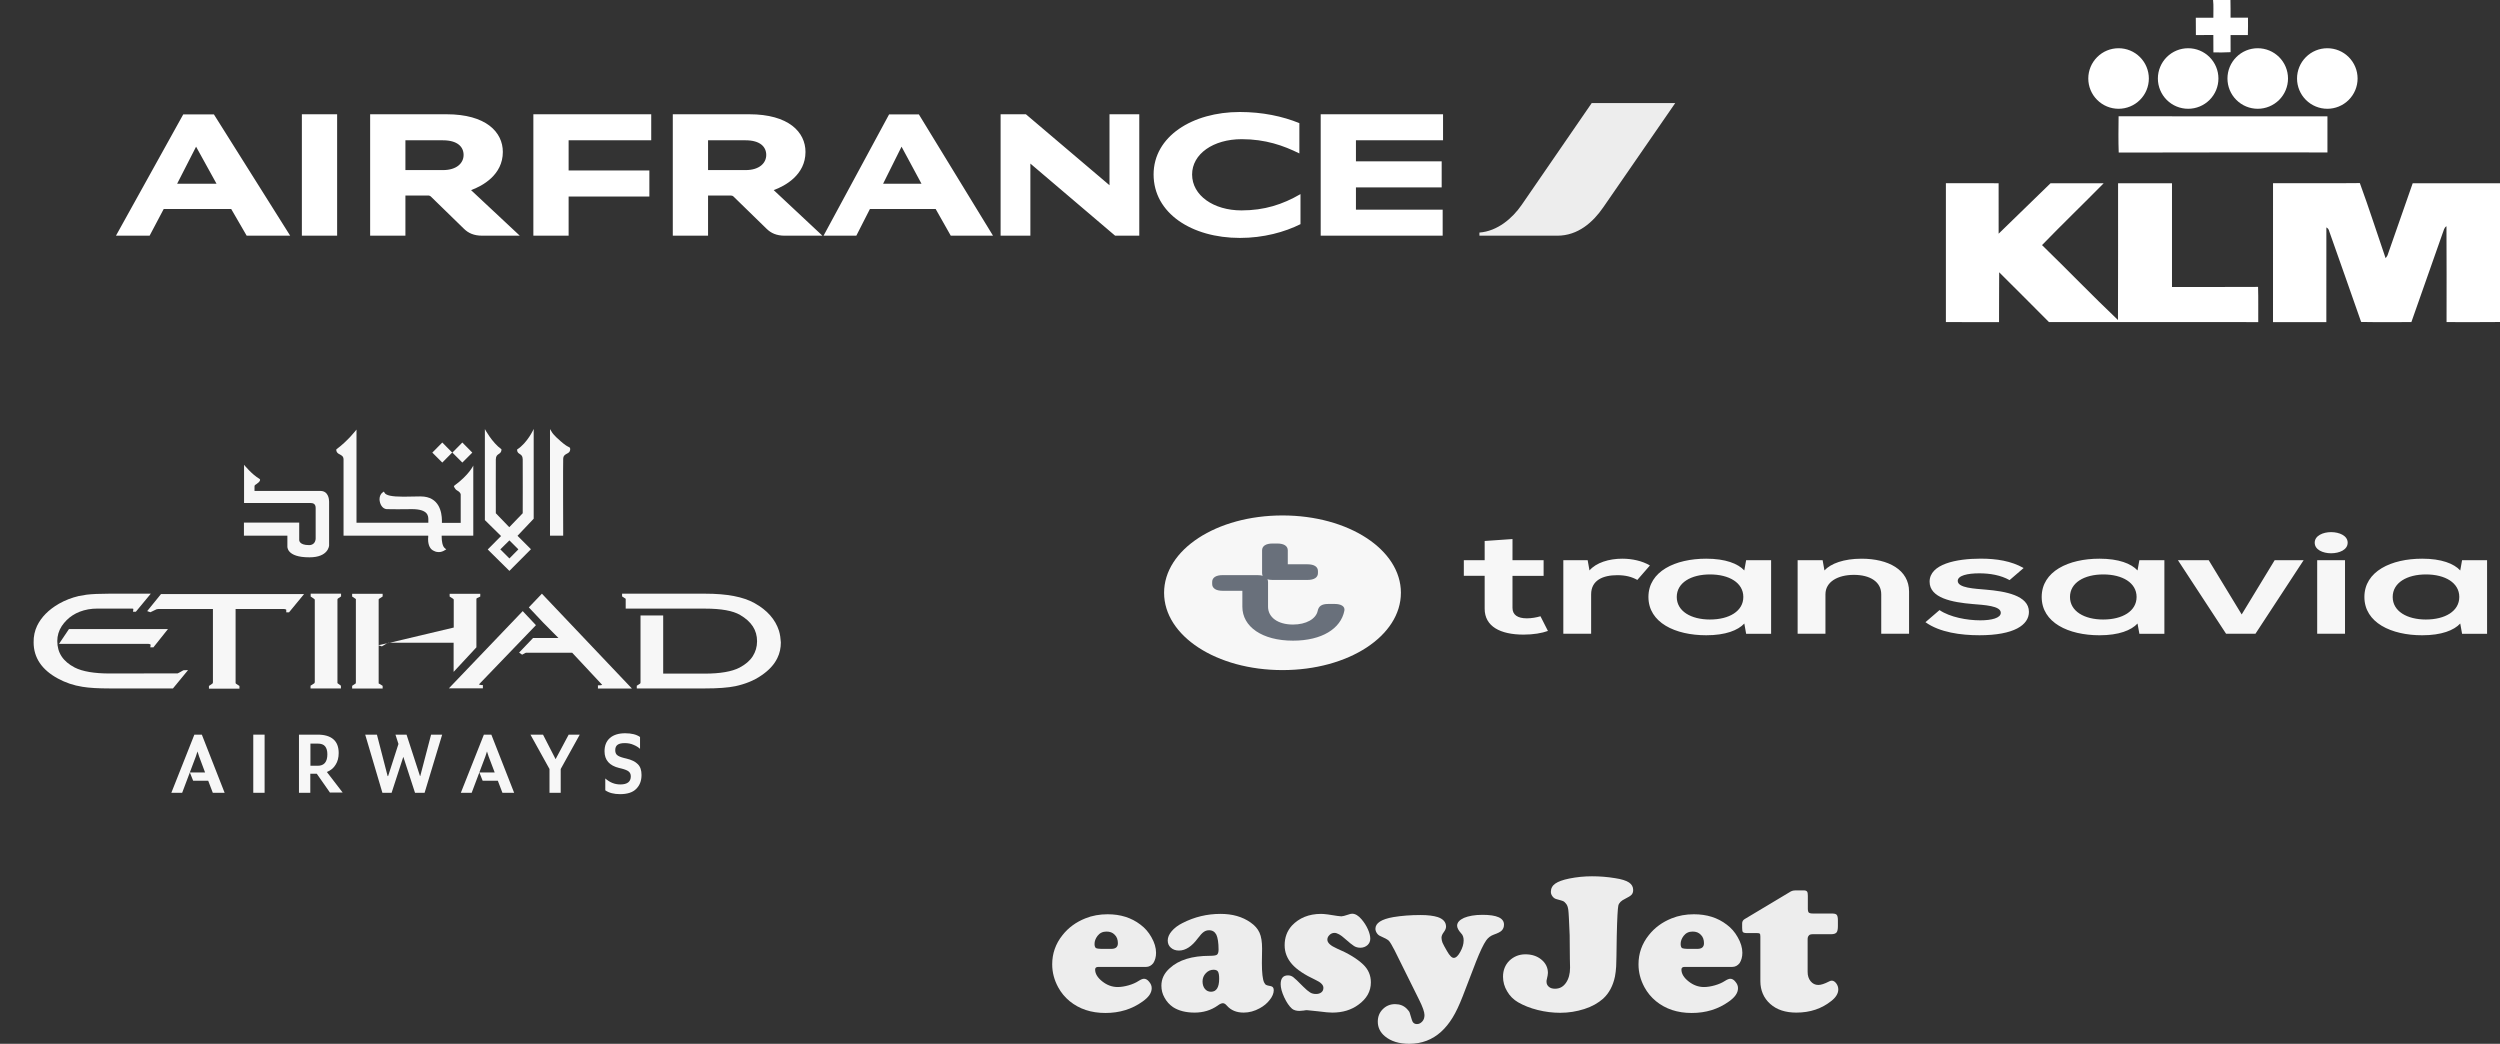 <svg width="194" height="81" viewBox="0 0 194 81" fill="none" xmlns="http://www.w3.org/2000/svg">
<rect x="0" y="0" width="194" height="81" fill="#333333" stroke="none"/>
<path d="M108.711 46C108.711 42.658 104.651 39.999 99.522 39.999C94.392 39.999 90.333 42.658 90.333 46.001C90.333 49.343 94.393 51.999 99.522 51.999C104.652 52 108.71 49.343 108.71 46.001L108.712 46H108.711Z" fill="#F7F7F7"/>
<path d="M103.584 46.867H103.067C102.55 46.867 102.33 47.047 102.255 47.395C102.125 48.033 101.351 48.465 100.335 48.465C99.155 48.465 98.4 47.9 98.4 47.081V45.159C98.4 45.082 98.382 45.014 98.354 44.954C98.464 44.986 98.597 45.003 98.749 45.003H101.461C101.979 45.003 102.273 44.81 102.273 44.474V44.318C102.273 43.981 101.979 43.789 101.461 43.789H99.932V42.706C99.932 42.37 99.635 42.177 99.12 42.177H98.749C98.234 42.177 97.938 42.37 97.938 42.706V44.474C97.938 44.55 97.953 44.618 97.984 44.679C97.873 44.647 97.74 44.63 97.588 44.63H94.876C94.359 44.63 94.064 44.822 94.064 45.159V45.316C94.064 45.652 94.359 45.845 94.876 45.845H96.407V47.081C96.407 48.632 97.939 49.715 100.338 49.715C102.571 49.715 104.046 48.788 104.323 47.394C104.396 47.045 104.045 46.867 103.583 46.867L103.584 46.867Z" fill="#69707B"/>
<path d="M121.314 49.18H123.472V46.124C123.472 45.019 124.397 44.634 125.502 44.634C126.144 44.634 126.62 44.759 127.057 45.002L128.034 43.88C127.443 43.528 126.658 43.354 125.888 43.354C124.859 43.354 123.858 43.662 123.344 44.266L123.202 43.471H121.314V49.181V49.179L121.314 49.18ZM182.179 42.114C182.179 41.57 181.537 41.293 180.892 41.293C180.264 41.293 179.622 41.568 179.622 42.114C179.622 42.666 180.264 42.934 180.892 42.934C181.534 42.934 182.179 42.666 182.179 42.114V42.114ZM117.37 41.83L115.21 41.98V43.47H113.593V44.684H115.21V47.237C115.21 48.609 116.419 49.246 118.23 49.246C119.002 49.246 119.657 49.129 120.119 48.961L119.541 47.822C119.233 47.914 118.848 47.983 118.487 47.983C117.767 47.983 117.369 47.714 117.369 47.171V44.685H119.784V43.471H117.369L117.37 41.83L117.37 41.83ZM137.44 43.471H135.5L135.357 44.266C134.869 43.739 133.905 43.354 132.402 43.354C129.999 43.354 127.918 44.332 127.918 46.325C127.918 48.319 129.999 49.296 132.402 49.296C133.905 49.296 134.869 48.913 135.359 48.385L135.5 49.181H137.438V43.471H137.44V43.471ZM179.814 43.471V49.179H181.973V43.471H179.814V43.471ZM132.698 48.075C131.222 48.075 130.116 47.431 130.116 46.326C130.116 45.22 131.221 44.576 132.698 44.576C134.177 44.576 135.282 45.219 135.282 46.325C135.282 47.43 134.178 48.074 132.698 48.074V48.075ZM167.956 43.471H166.015L165.872 44.267C165.385 43.739 164.424 43.354 162.919 43.354C160.515 43.354 158.435 44.332 158.435 46.325C158.435 48.319 160.516 49.297 162.919 49.297C164.421 49.297 165.385 48.913 165.872 48.385L166.016 49.181H167.956V43.471ZM163.214 48.075C161.737 48.075 160.631 47.431 160.631 46.326C160.631 45.22 161.735 44.576 163.215 44.576C164.694 44.576 165.799 45.219 165.799 46.325C165.799 47.43 164.693 48.074 163.215 48.074L163.214 48.075ZM192.997 43.471H191.057L190.915 44.267C190.428 43.739 189.465 43.354 187.962 43.354C185.558 43.354 183.477 44.332 183.477 46.325C183.477 48.319 185.559 49.297 187.961 49.297C189.463 49.297 190.428 48.913 190.915 48.385L191.057 49.181H192.997V43.471ZM188.256 48.075C186.781 48.075 185.673 47.431 185.673 46.326C185.673 45.22 186.778 44.576 188.257 44.576C189.735 44.576 190.841 45.219 190.841 46.325C190.84 47.43 189.734 48.074 188.257 48.074L188.256 48.075ZM175.023 49.18L178.762 43.471H176.514L173.955 47.681L171.396 43.471H169.007L172.744 49.18H175.024H175.023ZM139.496 49.18H141.655V46.117C141.655 45.154 142.605 44.609 143.864 44.609C145.123 44.609 145.984 45.153 145.984 46.116V49.18H148.143V45.907C148.143 44.208 146.522 43.355 144.454 43.355C143.079 43.355 142.064 43.732 141.577 44.267L141.436 43.472H139.496V49.182V49.18ZM153.59 49.296C156.302 49.296 157.445 48.494 157.445 47.481C157.445 46.2 155.595 45.881 154.104 45.756C153.244 45.68 151.921 45.63 151.921 45.077C151.921 44.666 152.666 44.49 153.591 44.49C154.426 44.49 155.262 44.633 155.943 45.017L157.034 44.079C156.073 43.535 154.954 43.351 153.694 43.351C151.819 43.351 149.737 43.768 149.737 45.141C149.737 46.405 151.484 46.74 153.078 46.873C153.987 46.95 155.261 47.007 155.261 47.553C155.261 47.953 154.568 48.138 153.668 48.138C152.652 48.138 151.317 47.896 150.506 47.343L149.415 48.281C150.519 49.078 152.177 49.295 153.591 49.295V49.297L153.59 49.296Z" fill="#F7F7F7"/>
<g clip-path="url(#clip0_2162_250)">
<path d="M88.943 75.032H85.228C85.059 75.032 84.982 75.106 84.982 75.237C84.982 75.558 85.167 75.864 85.535 76.156C85.903 76.448 86.302 76.594 86.732 76.594C86.978 76.594 87.269 76.55 87.576 76.462C87.883 76.375 88.144 76.258 88.344 76.127C88.528 76.01 88.666 75.952 88.774 75.952C88.912 75.952 89.05 76.025 89.173 76.185C89.311 76.346 89.372 76.506 89.372 76.681C89.372 77.046 89.142 77.382 88.666 77.717C87.837 78.315 86.87 78.607 85.781 78.607C84.675 78.607 83.754 78.301 83.002 77.688C82.634 77.382 82.342 77.031 82.112 76.608C81.805 76.039 81.651 75.456 81.651 74.828C81.651 73.997 81.912 73.238 82.45 72.567C82.91 71.983 83.493 71.56 84.215 71.268C84.752 71.049 85.335 70.947 85.949 70.947C86.947 70.947 87.791 71.21 88.498 71.75C88.85 72.012 89.127 72.333 89.342 72.713C89.587 73.136 89.71 73.544 89.71 73.938C89.71 74.259 89.633 74.522 89.495 74.741C89.342 74.93 89.157 75.032 88.943 75.032ZM85.443 73.632H86.241C86.579 73.632 86.748 73.486 86.748 73.194C86.748 72.931 86.671 72.698 86.502 72.538C86.333 72.362 86.134 72.29 85.857 72.29C85.566 72.29 85.335 72.406 85.167 72.625C85.013 72.829 84.936 73.034 84.936 73.252C84.936 73.398 84.967 73.501 85.044 73.573C85.121 73.603 85.243 73.632 85.443 73.632Z" fill="#EDEDED"/>
<path d="M94.714 70.918C95.635 70.918 96.403 71.137 97.032 71.575C97.37 71.808 97.6 72.071 97.738 72.377C97.876 72.683 97.938 73.092 97.938 73.617L97.922 74.726C97.922 75.499 97.984 75.996 98.091 76.229C98.152 76.346 98.198 76.404 98.26 76.433C98.306 76.462 98.429 76.492 98.598 76.521C98.766 76.55 98.843 76.652 98.843 76.842C98.843 77.075 98.736 77.338 98.536 77.586C98.337 77.849 98.076 78.067 97.753 78.242C97.354 78.461 96.94 78.578 96.51 78.578C95.957 78.578 95.528 78.403 95.205 78.038C95.098 77.907 94.99 77.849 94.898 77.849C94.791 77.849 94.653 77.907 94.484 78.038C93.962 78.403 93.363 78.578 92.703 78.578C92.013 78.578 91.46 78.432 91.03 78.155C90.754 77.965 90.539 77.732 90.37 77.425C90.201 77.133 90.124 76.812 90.124 76.492C90.124 75.966 90.339 75.514 90.785 75.12C91.475 74.493 92.504 74.172 93.87 74.172C94.177 74.172 94.361 74.142 94.438 74.084C94.514 74.026 94.561 73.894 94.561 73.69C94.561 73.165 94.499 72.771 94.392 72.538C94.269 72.304 94.085 72.187 93.824 72.187C93.67 72.187 93.532 72.231 93.409 72.319C93.287 72.406 93.133 72.567 92.949 72.815C92.488 73.442 91.997 73.763 91.491 73.763C91.23 73.763 91.03 73.69 90.861 73.544C90.692 73.398 90.616 73.209 90.616 72.975C90.616 72.742 90.723 72.494 90.923 72.26C91.122 72.027 91.398 71.808 91.752 71.633C92.688 71.151 93.67 70.918 94.714 70.918ZM94.177 75.251C93.947 75.251 93.747 75.339 93.578 75.514C93.409 75.689 93.317 75.908 93.317 76.156C93.317 76.389 93.379 76.594 93.501 76.74C93.624 76.885 93.778 76.959 93.977 76.959C94.392 76.959 94.607 76.623 94.607 75.952C94.607 75.674 94.576 75.499 94.514 75.397C94.469 75.31 94.346 75.251 94.177 75.251Z" fill="#EDEDED"/>
<path d="M102.512 70.918C102.773 70.918 103.203 70.976 103.801 71.079C103.924 71.093 104.016 71.108 104.093 71.108C104.185 71.108 104.354 71.064 104.615 70.976C104.738 70.933 104.845 70.903 104.922 70.903C105.167 70.903 105.413 71.049 105.659 71.341C105.858 71.575 106.027 71.837 106.15 72.115C106.273 72.392 106.334 72.64 106.334 72.844C106.334 73.048 106.257 73.209 106.119 73.34C105.966 73.471 105.781 73.544 105.566 73.544C105.382 73.544 105.213 73.501 105.075 73.413C104.937 73.326 104.692 73.136 104.385 72.859C104.047 72.552 103.771 72.392 103.556 72.392C103.402 72.392 103.279 72.45 103.172 72.552C103.064 72.654 103.003 72.771 103.003 72.917C103.003 73.165 103.249 73.384 103.74 73.603C104.63 73.982 105.305 74.391 105.781 74.843C106.18 75.222 106.38 75.689 106.38 76.229C106.38 76.929 106.058 77.498 105.413 77.965C104.86 78.374 104.185 78.578 103.387 78.578C103.187 78.578 102.803 78.549 102.266 78.476C101.76 78.418 101.468 78.388 101.407 78.388C101.345 78.388 101.253 78.403 101.176 78.418C101.023 78.432 100.915 78.447 100.839 78.447C100.593 78.447 100.394 78.388 100.255 78.272C100.041 78.082 99.841 77.79 99.657 77.396C99.473 77.002 99.38 76.652 99.38 76.375C99.38 75.922 99.565 75.689 99.948 75.689C100.102 75.689 100.225 75.733 100.348 75.82C100.47 75.908 100.731 76.156 101.13 76.564C101.345 76.783 101.529 76.929 101.668 77.017C101.806 77.104 101.959 77.133 102.128 77.133C102.297 77.133 102.435 77.09 102.543 77.002C102.65 76.915 102.696 76.798 102.696 76.652C102.696 76.433 102.496 76.229 102.082 76.039C101.238 75.645 100.624 75.237 100.255 74.814C99.887 74.391 99.688 73.909 99.688 73.355C99.688 72.756 99.872 72.246 100.255 71.823C100.808 71.239 101.56 70.918 102.512 70.918Z" fill="#EDEDED"/>
<path d="M114.546 74.609L113.502 77.323C113.241 77.994 112.98 78.549 112.719 78.972C112.458 79.395 112.167 79.76 111.829 80.066C111.154 80.679 110.325 81 109.358 81C108.575 81 107.946 80.81 107.47 80.416C107.101 80.11 106.917 79.731 106.917 79.278C106.917 78.899 107.04 78.578 107.301 78.315C107.562 78.053 107.884 77.921 108.253 77.921C108.636 77.921 108.928 78.038 109.174 78.286C109.281 78.403 109.358 78.49 109.389 78.578C109.419 78.665 109.481 78.855 109.557 79.132C109.619 79.351 109.742 79.468 109.956 79.468C110.125 79.468 110.248 79.395 110.371 79.264C110.494 79.132 110.54 78.957 110.54 78.768C110.54 78.534 110.402 78.14 110.125 77.586L108.222 73.749C108.022 73.355 107.869 73.107 107.777 73.004C107.669 72.902 107.454 72.786 107.117 72.64C107.009 72.596 106.917 72.523 106.84 72.406C106.764 72.29 106.733 72.173 106.733 72.071C106.733 71.633 107.194 71.327 108.13 71.166C108.744 71.064 109.45 71.006 110.248 71.006C110.801 71.006 111.246 71.064 111.568 71.166C111.998 71.312 112.213 71.56 112.213 71.91C112.213 72.041 112.151 72.187 112.029 72.348C111.906 72.508 111.86 72.654 111.86 72.771C111.86 72.888 111.891 73.019 111.937 73.15C111.998 73.282 112.105 73.501 112.29 73.807C112.489 74.157 112.658 74.332 112.812 74.332C112.98 74.332 113.149 74.172 113.318 73.865C113.487 73.559 113.579 73.267 113.579 72.975C113.579 72.742 113.518 72.552 113.379 72.421C113.18 72.202 113.072 71.998 113.072 71.837C113.072 71.589 113.257 71.385 113.61 71.225C113.963 71.079 114.439 70.991 115.037 70.991C116.158 70.991 116.71 71.239 116.71 71.75C116.71 71.939 116.649 72.085 116.542 72.202C116.434 72.319 116.219 72.421 115.928 72.523C115.682 72.611 115.482 72.757 115.329 72.975C115.114 73.282 114.853 73.836 114.546 74.609Z" fill="#EDEDED"/>
<path d="M123.541 68C124.124 68 124.723 68.044 125.337 68.146C125.828 68.219 126.196 68.336 126.411 68.481C126.626 68.627 126.734 68.817 126.734 69.065C126.734 69.226 126.688 69.342 126.611 69.43C126.534 69.517 126.365 69.62 126.104 69.751C125.797 69.897 125.628 70.072 125.582 70.276C125.536 70.48 125.49 71.268 125.46 72.625C125.444 73.953 125.429 74.741 125.414 75.003C125.398 75.266 125.368 75.529 125.321 75.777C125.168 76.506 124.861 77.075 124.401 77.498C124.017 77.834 123.541 78.111 122.942 78.301C122.344 78.49 121.73 78.593 121.07 78.593C120.486 78.593 119.903 78.52 119.32 78.374C118.736 78.228 118.23 78.023 117.8 77.775C117.447 77.571 117.155 77.279 116.956 76.929C116.741 76.579 116.634 76.185 116.634 75.791C116.634 75.295 116.802 74.872 117.125 74.551C117.462 74.23 117.877 74.055 118.368 74.055C118.859 74.055 119.274 74.186 119.611 74.463C119.949 74.741 120.118 75.091 120.118 75.499C120.118 75.602 120.087 75.777 120.026 76.025C120.01 76.068 120.01 76.127 120.01 76.185C120.01 76.346 120.072 76.477 120.195 76.579C120.317 76.681 120.471 76.725 120.671 76.725C121.024 76.725 121.3 76.579 121.515 76.273C121.73 75.966 121.837 75.572 121.837 75.091L121.822 74.405L121.806 72.567C121.76 71.458 121.73 70.801 121.699 70.597C121.668 70.393 121.622 70.232 121.515 70.116C121.438 70.013 121.361 69.955 121.3 69.926C121.238 69.897 121.07 69.853 120.809 69.78C120.686 69.751 120.578 69.692 120.486 69.576C120.394 69.459 120.348 69.342 120.348 69.211C120.348 68.948 120.456 68.73 120.686 68.569C120.916 68.409 121.269 68.277 121.776 68.175C122.359 68.058 122.942 68 123.541 68Z" fill="#EDEDED"/>
<path d="M134.424 75.032H130.725C130.556 75.032 130.479 75.106 130.479 75.237C130.479 75.558 130.663 75.864 131.032 76.156C131.4 76.448 131.799 76.594 132.229 76.594C132.474 76.594 132.766 76.55 133.073 76.462C133.38 76.375 133.641 76.258 133.841 76.127C134.025 76.01 134.163 75.952 134.27 75.952C134.409 75.952 134.547 76.025 134.669 76.185C134.808 76.346 134.869 76.506 134.869 76.681C134.869 77.046 134.639 77.382 134.163 77.717C133.334 78.315 132.367 78.607 131.277 78.607C130.172 78.607 129.251 78.301 128.499 77.688C128.13 77.382 127.839 77.031 127.609 76.608C127.302 76.039 127.148 75.456 127.148 74.828C127.148 73.997 127.409 73.238 127.946 72.567C128.407 71.983 128.99 71.56 129.711 71.268C130.249 71.049 130.832 70.947 131.446 70.947C132.444 70.947 133.288 71.21 133.994 71.75C134.347 72.012 134.623 72.333 134.838 72.713C135.084 73.136 135.207 73.544 135.207 73.938C135.207 74.259 135.13 74.522 134.992 74.741C134.838 74.93 134.654 75.032 134.424 75.032ZM130.924 73.632H131.722C132.06 73.632 132.229 73.486 132.229 73.194C132.229 72.931 132.152 72.698 131.983 72.538C131.814 72.362 131.615 72.29 131.339 72.29C131.047 72.29 130.817 72.406 130.648 72.625C130.494 72.829 130.418 73.034 130.418 73.252C130.418 73.398 130.448 73.501 130.525 73.573C130.602 73.603 130.74 73.632 130.924 73.632Z" fill="#EDEDED"/>
<path d="M140.272 72.888V75.412C140.272 75.718 140.349 75.952 140.502 76.141C140.656 76.331 140.855 76.433 141.101 76.433C141.301 76.433 141.577 76.346 141.915 76.171C141.991 76.127 142.068 76.098 142.145 76.098C142.268 76.098 142.39 76.171 142.498 76.317C142.605 76.462 142.651 76.623 142.651 76.783C142.651 77.09 142.467 77.396 142.114 77.673C141.362 78.272 140.472 78.578 139.397 78.578C138.553 78.578 137.878 78.359 137.371 77.907C136.865 77.454 136.604 76.856 136.604 76.127V72.669C136.604 72.552 136.588 72.479 136.558 72.45C136.527 72.421 136.45 72.406 136.327 72.406H135.544C135.391 72.406 135.299 72.377 135.253 72.333C135.207 72.29 135.191 72.173 135.191 71.998V71.662C135.191 71.516 135.253 71.4 135.376 71.327L138.983 69.167C139.075 69.123 139.182 69.094 139.32 69.094H139.965C140.103 69.094 140.18 69.124 140.226 69.182C140.272 69.24 140.288 69.357 140.288 69.517V70.524C140.288 70.67 140.318 70.772 140.364 70.816C140.41 70.86 140.518 70.889 140.687 70.889H142.145C142.344 70.889 142.467 70.918 142.529 70.991C142.59 71.064 142.621 71.195 142.621 71.429V71.866C142.621 72.1 142.59 72.275 142.513 72.362C142.436 72.45 142.298 72.494 142.114 72.494H140.687C140.533 72.494 140.441 72.523 140.395 72.567C140.303 72.654 140.272 72.742 140.272 72.888Z" fill="#EDEDED"/>
</g>
<path d="M164.412 11.839C164.377 10.9 164.393 9.959 164.403 9.021C169.805 9.037 175.207 9.024 180.609 9.027C180.61 9.962 180.61 10.895 180.609 11.829C175.21 11.835 169.81 11.816 164.412 11.839ZM171.734 0H173.083C173.094 0.458 173.093 0.915 173.091 1.373C173.541 1.372 173.994 1.374 174.444 1.371C174.448 1.82 174.448 2.27 174.435 2.72C173.987 2.72 173.539 2.722 173.092 2.72C173.092 3.162 173.091 3.605 173.094 4.049C172.65 4.077 172.205 4.071 171.76 4.067C171.758 3.617 171.758 3.167 171.755 2.716C171.303 2.722 170.852 2.72 170.401 2.721C170.394 2.272 170.395 1.823 170.394 1.374C170.848 1.373 171.303 1.372 171.756 1.374C171.747 0.916 171.787 0.456 171.734 0ZM182.949 6.092C182.949 6.401 182.889 6.706 182.77 6.991C182.652 7.276 182.479 7.535 182.261 7.753C182.043 7.971 181.784 8.144 181.499 8.262C181.214 8.381 180.908 8.441 180.6 8.441C179.977 8.441 179.379 8.194 178.938 7.753C178.498 7.313 178.25 6.715 178.25 6.092C178.25 5.469 178.498 4.872 178.938 4.431C179.379 3.99 179.977 3.743 180.6 3.743C181.223 3.743 181.821 3.99 182.261 4.431C182.702 4.872 182.949 5.469 182.949 6.092ZM177.55 6.092C177.55 6.401 177.489 6.706 177.371 6.991C177.253 7.276 177.08 7.535 176.862 7.753C176.643 7.971 176.384 8.144 176.099 8.262C175.814 8.381 175.509 8.441 175.2 8.441C174.577 8.441 173.979 8.194 173.539 7.753C173.098 7.313 172.851 6.715 172.851 6.092C172.851 5.469 173.098 4.872 173.539 4.431C173.979 3.99 174.577 3.743 175.2 3.743C175.823 3.743 176.421 3.99 176.862 4.431C177.302 4.872 177.55 5.469 177.55 6.092ZM172.15 6.092C172.15 6.715 171.903 7.313 171.462 7.753C171.021 8.194 170.424 8.441 169.801 8.441C169.177 8.441 168.58 8.194 168.139 7.753C167.699 7.313 167.451 6.715 167.451 6.092C167.451 5.469 167.699 4.872 168.139 4.431C168.58 3.99 169.177 3.743 169.801 3.743C170.424 3.743 171.021 3.99 171.462 4.431C171.903 4.872 172.15 5.469 172.15 6.092ZM166.751 6.092C166.751 6.715 166.503 7.313 166.062 7.753C165.622 8.194 165.024 8.441 164.401 8.441C163.778 8.441 163.18 8.194 162.74 7.753C162.299 7.313 162.051 6.715 162.051 6.092C162.051 5.469 162.299 4.872 162.74 4.431C163.18 3.99 163.778 3.743 164.401 3.743C165.024 3.743 165.622 3.99 166.062 4.431C166.503 4.872 166.751 5.469 166.751 6.092Z" fill="white"/>
<path d="M176.387 14.218C178.632 14.21 180.878 14.232 183.124 14.207C183.833 16.134 184.453 18.094 185.123 20.036C185.178 19.949 185.257 19.875 185.285 19.773C185.925 17.92 186.58 16.071 187.226 14.219C189.484 14.216 191.743 14.215 194.001 14.22V24.988C192.619 25.005 191.235 24.994 189.853 24.994C189.851 22.515 189.865 20.035 189.846 17.555C189.653 17.663 189.633 17.908 189.551 18.091C188.749 20.394 187.925 22.689 187.123 24.993C185.823 24.993 184.522 25.01 183.224 24.984C182.409 22.629 181.566 20.286 180.744 17.935C180.715 17.803 180.641 17.707 180.526 17.646C180.522 20.095 180.527 22.546 180.524 24.996C179.145 24.996 177.765 24.996 176.385 24.995C176.388 21.403 176.384 17.811 176.387 14.218ZM151.001 14.218C152.364 14.218 153.728 14.216 155.093 14.219C155.096 15.524 155.091 16.829 155.094 18.135C156.447 16.84 157.769 15.515 159.122 14.22C160.496 14.216 161.871 14.216 163.246 14.22C161.661 15.831 160.033 17.399 158.461 19.02C160.442 20.942 162.356 22.934 164.355 24.834C164.372 21.297 164.358 17.758 164.363 14.219C165.757 14.216 167.152 14.216 168.546 14.219C168.546 16.903 168.543 19.587 168.546 22.271C170.773 22.265 172.999 22.278 175.226 22.263C175.256 23.173 175.231 24.085 175.24 24.995C169.827 24.995 164.413 25 159 24.993C157.72 23.697 156.422 22.418 155.136 21.128C155.118 22.419 155.139 23.709 155.125 25C153.75 24.99 152.376 25.001 151.001 24.994V14.218Z" fill="white"/>
<path d="M123.516 8L118.081 15.9C117.366 16.939 116.205 17.941 114.803 18.047V18.29H120.848C122.453 18.29 123.624 17.24 124.416 16.084L129.997 8H123.517H123.516Z" fill="#EDEDED"/>
<path d="M23.425 18.289V8.867H26.161V18.289H23.425ZM86.532 18.289L79.957 12.694V18.289H77.647V8.867H79.61L86.097 14.374V8.867H88.408V18.289H86.532ZM100.831 11.907C99.595 11.295 98.202 10.8 96.356 10.8C94.151 10.8 92.507 11.945 92.507 13.539C92.507 15.171 94.18 16.327 96.336 16.327C98.116 16.327 99.526 15.87 100.918 15.063V17.395C99.69 18.007 98.057 18.463 96.22 18.463C92.469 18.463 89.519 16.541 89.519 13.539C89.519 10.586 92.526 8.691 96.21 8.691C97.95 8.691 99.526 9.021 100.831 9.556V11.907ZM41.389 18.289V8.867H50.535V10.887H44.125V13.228H50.391V15.249H44.125V18.29H41.389V18.289ZM102.486 18.289V8.867H111.98V10.887H105.221V12.52H111.874V14.54H105.221V16.269H111.951V18.289H102.486ZM60.04 14.753L63.82 18.29H60.9C60.252 18.29 59.827 18.086 59.489 17.755L56.917 15.248C56.887 15.222 56.852 15.201 56.814 15.188C56.776 15.175 56.735 15.169 56.695 15.171H54.945V18.289H52.209V8.867H58.136C61.21 8.867 62.506 10.256 62.506 11.791C62.506 13.578 60.92 14.431 60.04 14.753ZM57.856 13.199C58.937 13.199 59.46 12.646 59.46 12.024C59.46 11.402 58.996 10.887 57.856 10.887H54.945V13.199H57.856ZM36.554 14.754L40.334 18.289H37.415C36.767 18.289 36.342 18.085 36.004 17.755L33.431 15.248C33.401 15.222 33.366 15.201 33.328 15.188C33.29 15.175 33.25 15.169 33.209 15.171H31.46V18.289H28.723V8.867H34.65C37.724 8.867 39.02 10.256 39.02 11.791C39.02 13.578 37.434 14.432 36.554 14.754ZM34.37 13.199C35.453 13.199 35.975 12.646 35.975 12.024C35.975 11.402 35.511 10.887 34.37 10.887H31.46V13.199H34.37ZM19.141 18.289L17.943 16.22H12.703L11.61 18.289H8.999L14.22 8.877H16.599L22.517 18.289H19.141ZM13.746 14.257H16.802L15.216 11.382L13.746 14.257ZM73.779 18.289L72.609 16.22H67.505L66.451 18.289H63.908L68.993 8.877H71.304L77.057 18.289H73.779ZM68.529 14.257H71.507L69.96 11.382L68.529 14.257Z" fill="white"/>
<path d="M33.548 35.122L34.321 34.339L35.027 35.054L35.094 35.112L34.321 35.895L33.548 35.122Z" fill="#F7F7F7"/>
<path d="M35.104 35.122L35.877 34.339L36.583 35.054L36.65 35.122L35.877 35.895L35.104 35.122Z" fill="#F7F7F7"/>
<path d="M34.051 42.842C33.838 42.842 33.693 42.765 33.684 42.755C33.384 42.639 33.22 42.311 33.22 41.847C33.22 41.77 33.22 41.721 33.23 41.692V41.567H26.659V35.653C26.659 35.402 26.495 35.334 26.359 35.257C26.243 35.199 26.128 35.132 26.099 34.967C26.099 34.938 26.099 34.929 26.099 34.909V34.871C27.007 34.204 27.664 33.334 27.664 33.334V40.562H33.239V40.282C33.23 40.031 33.21 39.518 31.993 39.509C31.993 39.509 31.423 39.518 30.852 39.518C30.534 39.518 30.215 39.518 30.002 39.509C29.654 39.48 29.461 39.093 29.451 38.745C29.451 38.504 29.548 38.31 29.703 38.204L29.79 38.146L29.838 38.233C29.944 38.446 30.408 38.542 31.278 38.542H31.365C31.712 38.542 32.109 38.533 32.563 38.523C32.582 38.523 32.611 38.523 32.64 38.523C34.118 38.523 34.283 39.808 34.292 40.359V40.456C34.292 40.504 34.292 40.543 34.292 40.572H35.751V38.388C35.751 38.388 35.771 38.224 35.471 38.059C35.268 37.943 35.22 37.712 35.22 37.712C36.399 36.861 36.727 36.127 36.727 36.127V41.567H34.273V41.644C34.273 41.973 34.331 42.398 34.524 42.543L34.63 42.63L34.515 42.697C34.37 42.794 34.205 42.842 34.051 42.842Z" fill="#F7F7F7"/>
<path d="M22.301 42.388V41.567H18.929V40.552H23.219V41.886C23.219 41.886 23.171 42.301 23.983 42.301C24.495 42.301 24.495 41.808 24.495 41.789V39.412C24.495 39.084 24.272 39.035 24.118 39.035C24.089 39.035 24.069 39.035 24.069 39.035H18.939V36.069C18.939 36.069 19.538 36.813 20.137 37.161C20.233 37.219 20.185 37.383 19.886 37.576C19.828 37.615 19.75 37.644 19.75 37.731V38.098H24.881C25.48 38.108 25.538 38.736 25.538 38.929C25.538 38.958 25.538 42.33 25.538 42.33C25.538 42.34 25.49 43.248 24.021 43.248C22.195 43.258 22.301 42.388 22.301 42.388Z" fill="#F7F7F7"/>
<path d="M42.68 41.567V33.296L42.853 33.576C42.853 33.576 42.979 33.788 43.511 34.243C43.82 34.513 43.994 34.62 44.081 34.658C44.168 34.697 44.245 34.726 44.245 34.822V34.909C44.226 35.083 44.1 35.151 43.984 35.209C43.849 35.286 43.714 35.354 43.704 35.605C43.684 35.798 43.704 41.567 43.704 41.567H42.68Z" fill="#F7F7F7"/>
<path d="M37.848 42.639L38.882 41.596L37.626 40.359V33.296C37.626 33.296 38.177 34.339 38.911 34.861V34.938C38.892 35.103 38.795 35.17 38.708 35.228C38.592 35.306 38.486 35.373 38.476 35.634C38.467 35.818 38.476 39.76 38.476 39.828L39.52 40.91L40.563 39.828C40.563 39.828 40.573 35.827 40.563 35.634C40.554 35.373 40.447 35.306 40.331 35.228C40.235 35.17 40.138 35.103 40.129 34.938V34.88C40.95 34.349 41.414 33.286 41.414 33.286V40.253L40.158 41.577L41.201 42.62L39.529 44.301L37.848 42.639ZM39.529 43.335L40.225 42.63L39.529 41.934L38.824 42.63L39.529 43.335Z" fill="#F7F7F7"/>
<path d="M35.201 52.138L36.969 50.234V46.475C36.969 46.446 37.008 46.417 37.008 46.417L37.269 46.292V46.079H34.892V46.292L35.133 46.446C35.201 46.485 35.21 46.514 35.21 46.543V48.698L30.244 49.877L29.384 50.06V46.553L29.393 46.485C29.393 46.485 29.413 46.466 29.451 46.446L29.674 46.301L29.693 46.292V46.079H27.326V46.292L27.558 46.446C27.596 46.466 27.606 46.485 27.616 46.485V52.94L27.606 53.027C27.596 53.046 27.577 53.056 27.558 53.065L27.326 53.22V53.432H29.693V53.22L29.442 53.065C29.403 53.046 29.384 53.036 29.384 53.036V50.08L29.635 50.157L29.964 49.964C30.021 49.925 30.079 49.906 30.108 49.896C30.128 49.886 30.166 49.877 30.244 49.877H35.201V52.138Z" fill="#F7F7F7"/>
<path d="M60.449 48.949C60.169 48.07 59.531 47.345 58.555 46.804C57.676 46.311 56.42 46.07 54.729 46.07H48.274V46.282C48.274 46.282 48.545 46.466 48.554 46.466V47.229H54.719C55.966 47.229 56.874 47.393 57.434 47.722C58.314 48.234 58.748 48.901 58.748 49.761C58.748 50.196 58.632 50.582 58.41 50.93C58.188 51.278 57.84 51.568 57.386 51.809C56.787 52.118 55.879 52.273 54.68 52.273H51.463V47.761H49.704V52.94L49.695 53.017C49.685 53.027 49.666 53.046 49.646 53.065L49.434 53.2L49.414 53.21V53.423H54.69C55.705 53.423 56.497 53.365 57.057 53.249C57.821 53.085 58.507 52.814 59.077 52.418C59.666 52.022 60.082 51.568 60.323 51.065C60.507 50.698 60.594 50.282 60.594 49.848C60.575 49.538 60.536 49.239 60.449 48.949Z" fill="#F7F7F7"/>
<path d="M37.259 53.143C37.211 53.133 37.181 53.123 37.162 53.114L41.588 48.514L40.563 47.422L34.834 53.413H37.471V53.162H37.375C37.336 53.152 37.297 53.152 37.259 53.143Z" fill="#F7F7F7"/>
<path d="M41.037 47.133L42.167 48.331L43.337 49.509H41.365L40.283 50.64L40.515 50.804L40.766 50.669C40.795 50.659 40.815 50.65 40.834 50.65C40.853 50.65 40.921 50.65 41.018 50.65H44.4L46.728 53.143C46.728 53.143 46.69 53.181 46.487 53.181H46.4V53.432H49.038L42.051 46.07L41.037 47.133Z" fill="#F7F7F7"/>
<path d="M24.108 46.292L24.34 46.446C24.398 46.485 24.427 46.514 24.427 46.543V52.92L24.408 53.007C24.388 53.027 24.359 53.046 24.34 53.056L24.098 53.21V53.423H26.456V53.21L26.244 53.056C26.215 53.036 26.195 53.017 26.195 53.017C26.186 53.017 26.186 53.017 26.186 53.017V46.543L26.195 46.475L26.253 46.427L26.466 46.282V46.07H24.108V46.292Z" fill="#F7F7F7"/>
<path d="M14.233 52.012L13.924 52.186C13.837 52.234 13.798 52.254 13.789 52.254L8.522 52.263C7.315 52.263 6.406 52.109 5.798 51.8C4.889 51.326 4.445 50.659 4.445 49.741C4.445 49.336 4.561 48.939 4.793 48.582C5.247 47.915 5.904 47.461 6.841 47.287C7.092 47.239 7.334 47.229 7.489 47.229H10.204C10.368 47.219 10.339 47.258 10.349 47.277L10.32 47.471H10.542L11.701 46.07H8.464C7.711 46.07 7.131 46.099 6.725 46.147C6.513 46.176 6.31 46.215 6.107 46.253C5.575 46.379 5.063 46.572 4.57 46.852C3.768 47.316 3.208 47.886 2.879 48.562C2.696 48.949 2.599 49.384 2.609 49.848C2.609 51.036 3.247 51.983 4.503 52.659C5.073 52.969 5.711 53.191 6.406 53.297C6.928 53.384 7.633 53.423 8.522 53.423H13.421L14.591 52.002H14.494L14.233 52.012Z" fill="#F7F7F7"/>
<path d="M11.895 50.244L13.035 48.814H5.353L4.58 49.964H11.508C11.634 49.973 11.682 50.012 11.692 50.031L11.663 50.234H11.895V50.244Z" fill="#F7F7F7"/>
<path d="M11.421 47.422L11.643 47.5L11.672 47.509L12.011 47.345C12.107 47.287 12.194 47.258 12.291 47.258H16.523V52.949L16.504 53.027C16.484 53.046 16.465 53.065 16.455 53.065L16.214 53.23V53.442H18.581V53.23L18.34 53.075L18.282 53.017C18.282 53.007 18.282 52.978 18.282 52.959V47.258H22.05C22.195 47.277 22.214 47.306 22.214 47.316V47.519H22.427L23.596 46.099H12.494L11.421 47.422Z" fill="#F7F7F7"/>
<path d="M13.296 61.52L15.083 57.008H15.663L17.431 61.52H16.513L16.156 60.583H14.987L14.735 59.945H15.914L15.45 58.699L15.325 58.312L15.199 58.699L14.136 61.52H13.296Z" fill="#F7F7F7"/>
<path d="M20.533 57.008H19.654V61.52H20.533V57.008Z" fill="#F7F7F7"/>
<path d="M25.616 61.52L24.582 60.042H24.079V61.52H23.2V57.008H24.649C25.181 57.008 25.587 57.124 25.867 57.365C26.147 57.607 26.282 57.964 26.282 58.438C26.282 58.785 26.205 59.095 26.041 59.346C25.886 59.607 25.654 59.79 25.364 59.906L26.591 61.501H25.616V61.52ZM24.089 59.423H24.659C25.152 59.423 25.403 59.124 25.403 58.534C25.403 58.264 25.345 58.061 25.229 57.916C25.113 57.771 24.92 57.703 24.649 57.703H24.089V59.423Z" fill="#F7F7F7"/>
<path d="M29.674 61.52L28.34 57.008H29.249L30.08 60.225H30.118L30.92 57.732L30.688 57.008H31.548L32.592 60.225H32.611L33.452 57.008H34.312L32.949 61.52H32.205L31.297 58.727L30.389 61.52H29.674Z" fill="#F7F7F7"/>
<path d="M35.761 61.52L37.549 57.008H38.128L39.897 61.52H38.988L38.631 60.583H37.452L37.201 59.945H38.389L37.916 58.699L37.79 58.312L37.665 58.699L36.602 61.52H35.761Z" fill="#F7F7F7"/>
<path d="M42.641 61.52V59.675L41.163 57.008H42.138L43.114 58.911L44.129 57.008H44.989L43.511 59.675V61.52H42.641Z" fill="#F7F7F7"/>
<path d="M48.12 61.626C47.646 61.626 47.26 61.53 46.97 61.327V60.409C47.318 60.718 47.704 60.873 48.139 60.873C48.68 60.873 48.95 60.66 48.95 60.245C48.95 60.08 48.893 59.955 48.786 59.868C48.68 59.781 48.487 59.703 48.216 59.636L48.052 59.597C47.289 59.414 46.912 58.979 46.912 58.302C46.912 57.858 47.047 57.52 47.327 57.269C47.607 57.027 48.004 56.901 48.516 56.901C49.008 56.901 49.395 56.998 49.666 57.191V58.109C49.54 57.993 49.376 57.887 49.163 57.8C48.95 57.703 48.719 57.665 48.477 57.665C48.216 57.665 48.033 57.713 47.917 57.8C47.801 57.887 47.743 58.022 47.743 58.215C47.743 58.38 47.791 58.515 47.888 58.592C47.984 58.679 48.168 58.757 48.438 58.824L48.603 58.863C49.008 58.959 49.308 59.104 49.501 59.307C49.695 59.501 49.782 59.781 49.782 60.138C49.782 60.602 49.637 60.96 49.356 61.23C49.096 61.491 48.68 61.626 48.12 61.626Z" fill="#F7F7F7"/>
<defs>
<clipPath id="clip0_2162_250">
<rect width="61" height="13" fill="white" transform="translate(81.651 68)"/>
</clipPath>
</defs>
</svg>

